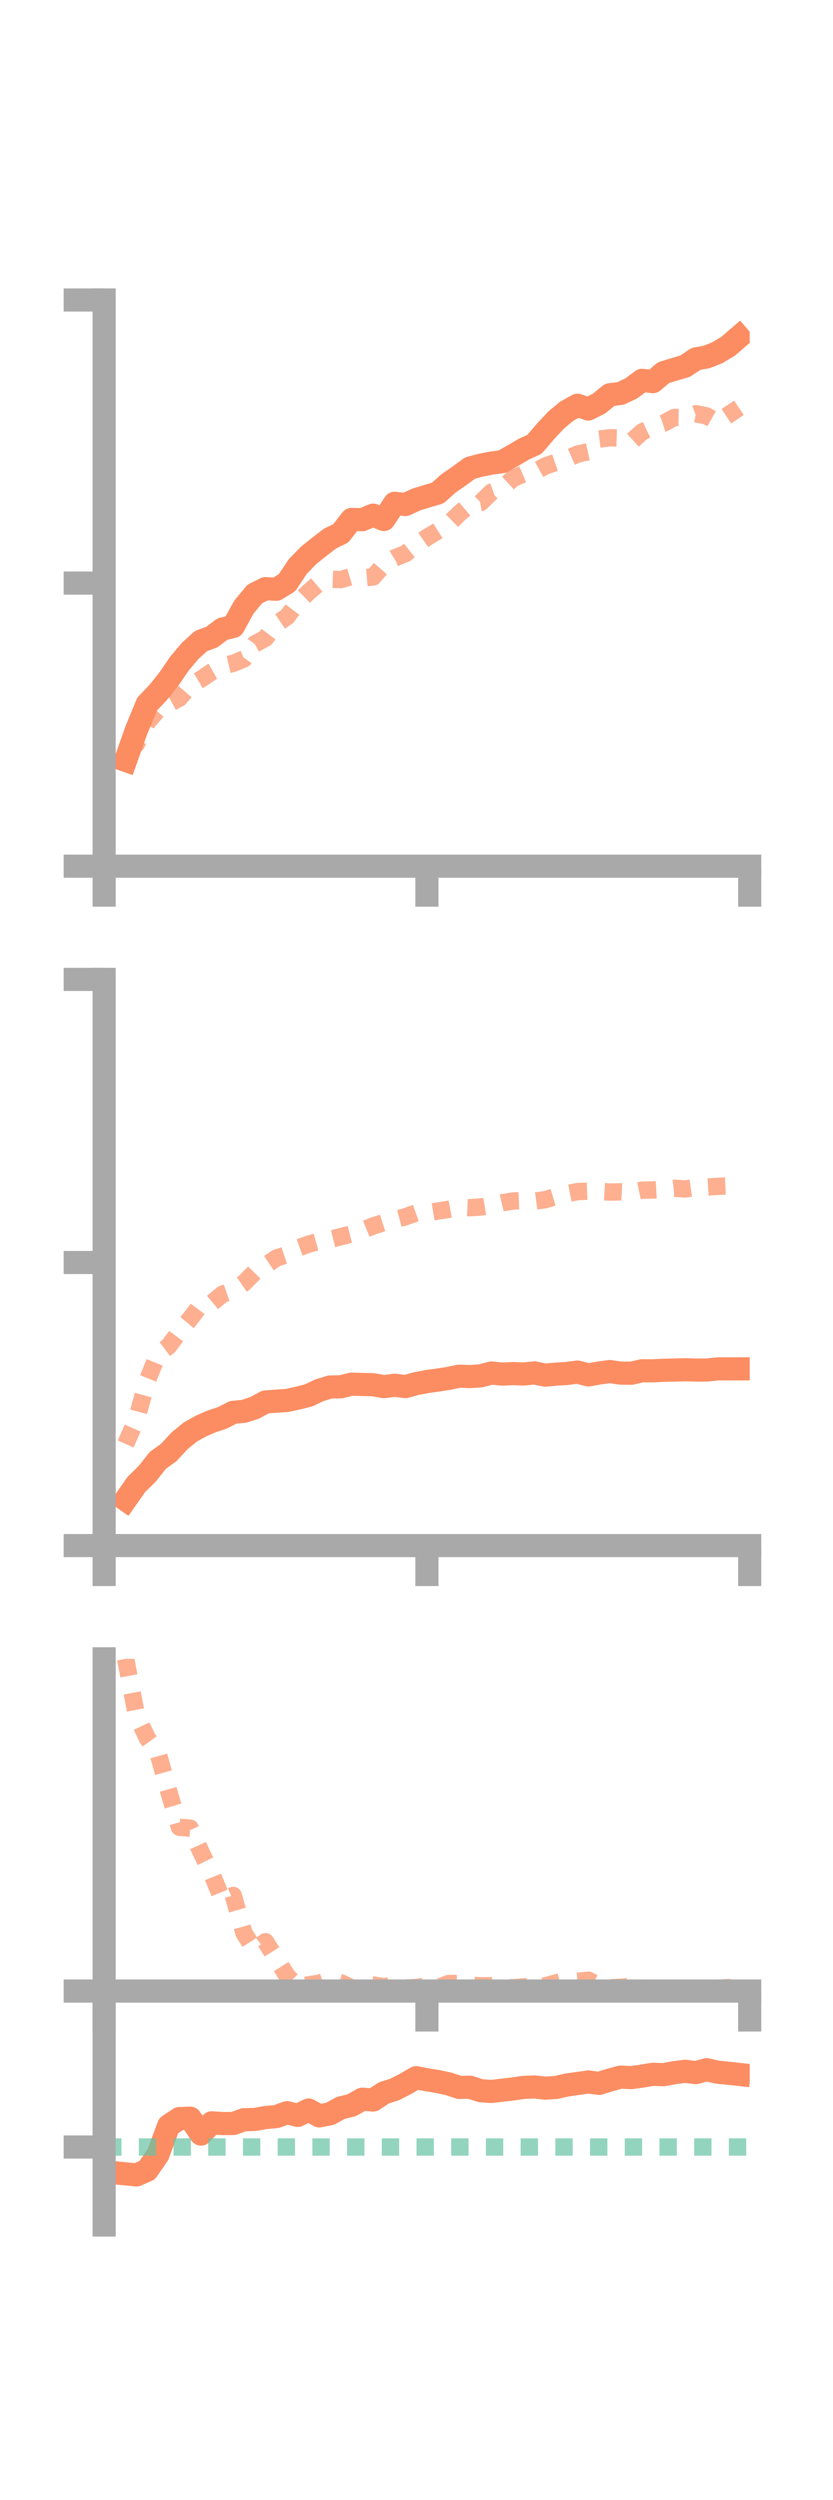 <?xml version="1.0" encoding="utf-8" standalone="no"?>
<!DOCTYPE svg PUBLIC "-//W3C//DTD SVG 1.1//EN"
  "http://www.w3.org/Graphics/SVG/1.1/DTD/svg11.dtd">
<!-- Created with matplotlib (https://matplotlib.org/) -->
<svg height="216pt" version="1.1" viewBox="0 0 72 216" width="72pt" xmlns="http://www.w3.org/2000/svg" xmlns:xlink="http://www.w3.org/1999/xlink">
 <defs>
  <style type="text/css">*{stroke-linecap:butt;stroke-linejoin:round;}</style>
 </defs>
 <g id="figure_1">
  <g id="patch_1">
   <path d="M 0 216 
L 72 216 
L 72 0 
L 0 0 
z
" style="fill:none;"/>
  </g>
  <g id="axes_1">
   <g id="patch_2">
    <path d="M 9 74.838 
L 64.8 74.838 
L 64.8 25.92 
L 9 25.92 
z
" style="fill:none;"/>
   </g>
   <g id="matplotlib.axis_1">
    <g id="xtick_1">
     <g id="line2d_1">
      <defs>
       <path d="M 0 0 
L 0 3.5 
" id="m95ea68f5ff" style="stroke:#a9a9a9;stroke-width:2;"/>
      </defs>
      <g>
       <use style="fill:#a9a9a9;stroke:#a9a9a9;stroke-width:2;" x="9" xlink:href="#m95ea68f5ff" y="74.838"/>
      </g>
     </g>
    </g>
    <g id="xtick_2">
     <g id="line2d_2">
      <g>
       <use style="fill:#a9a9a9;stroke:#a9a9a9;stroke-width:2;" x="36.9" xlink:href="#m95ea68f5ff" y="74.838"/>
      </g>
     </g>
    </g>
    <g id="xtick_3">
     <g id="line2d_3">
      <g>
       <use style="fill:#a9a9a9;stroke:#a9a9a9;stroke-width:2;" x="64.8" xlink:href="#m95ea68f5ff" y="74.838"/>
      </g>
     </g>
    </g>
   </g>
   <g id="matplotlib.axis_2">
    <g id="ytick_1">
     <g id="line2d_4">
      <defs>
       <path d="M 0 0 
L -3.5 0 
" id="m41aed50f83" style="stroke:#a9a9a9;stroke-width:2;"/>
      </defs>
      <g>
       <use style="fill:#a9a9a9;stroke:#a9a9a9;stroke-width:2;" x="9" xlink:href="#m41aed50f83" y="74.838"/>
      </g>
     </g>
    </g>
    <g id="ytick_2">
     <g id="line2d_5">
      <g>
       <use style="fill:#a9a9a9;stroke:#a9a9a9;stroke-width:2;" x="9" xlink:href="#m41aed50f83" y="50.379"/>
      </g>
     </g>
    </g>
    <g id="ytick_3">
     <g id="line2d_6">
      <g>
       <use style="fill:#a9a9a9;stroke:#a9a9a9;stroke-width:2;" x="9" xlink:href="#m41aed50f83" y="25.92"/>
      </g>
     </g>
    </g>
   </g>
   <g id="line2d_7">
    <path clip-path="url(#p7780cdbc19)" d="M 10.86 65.694 
L 11.79 63.081 
L 12.72 60.829 
L 13.65 59.856 
L 14.58 58.696 
L 15.51 57.336 
L 16.44 56.231 
L 17.37 55.387 
L 18.3 55.047 
L 19.23 54.35 
L 20.16 54.128 
L 21.09 52.442 
L 22.02 51.319 
L 22.95 50.858 
L 23.88 50.913 
L 24.81 50.345 
L 25.74 48.946 
L 26.67 47.989 
L 27.6 47.242 
L 28.53 46.53 
L 29.46 46.075 
L 30.39 44.877 
L 31.32 44.901 
L 32.25 44.51 
L 33.18 44.884 
L 34.11 43.485 
L 35.04 43.591 
L 35.97 43.161 
L 36.9 42.873 
L 37.83 42.601 
L 38.76 41.771 
L 39.69 41.127 
L 40.62 40.445 
L 41.55 40.193 
L 42.48 40.011 
L 43.41 39.89 
L 44.34 39.362 
L 45.27 38.813 
L 46.2 38.386 
L 47.13 37.295 
L 48.06 36.301 
L 48.99 35.527 
L 49.92 35.014 
L 50.85 35.339 
L 51.78 34.865 
L 52.71 34.107 
L 53.64 33.995 
L 54.57 33.554 
L 55.5 32.86 
L 56.43 32.976 
L 57.36 32.193 
L 58.29 31.91 
L 59.22 31.636 
L 60.15 31.01 
L 61.08 30.842 
L 62.01 30.472 
L 62.94 29.912 
L 63.87 29.11 
" style="fill:none;stroke:#fc8d62;stroke-linecap:square;stroke-width:2;"/>
   </g>
   <g id="line2d_8">
    <path clip-path="url(#p7780cdbc19)" d="M 10.86 64.919 
L 11.79 64.282 
L 12.72 62.429 
L 13.65 61.338 
L 14.58 60.818 
L 15.51 60.319 
L 16.44 59.23 
L 17.37 58.679 
L 18.3 58.05 
L 19.23 57.526 
L 20.16 57.314 
L 21.09 56.928 
L 22.02 55.638 
L 22.95 55.14 
L 23.88 53.911 
L 24.81 53.286 
L 25.74 52.066 
L 26.67 51.157 
L 27.6 50.359 
L 28.53 50.044 
L 29.46 50.08 
L 30.39 49.799 
L 31.32 49.933 
L 32.25 49.854 
L 33.18 48.782 
L 34.11 48.207 
L 35.04 47.838 
L 35.97 47.09 
L 36.9 46.437 
L 37.83 45.876 
L 38.76 45.287 
L 39.69 44.371 
L 40.62 43.576 
L 41.55 43.422 
L 42.48 42.519 
L 43.41 42.187 
L 44.34 41.336 
L 45.27 40.939 
L 46.2 40.783 
L 47.13 40.264 
L 48.06 39.945 
L 48.99 39.641 
L 49.92 39.234 
L 50.85 39.027 
L 51.78 37.939 
L 52.71 37.824 
L 53.64 37.849 
L 54.57 38.159 
L 55.5 37.316 
L 56.43 36.871 
L 57.36 36.569 
L 58.29 36.068 
L 59.22 36.085 
L 60.15 35.746 
L 61.08 35.938 
L 62.01 36.471 
L 62.94 35.858 
L 63.87 35.232 
" style="fill:none;stroke:#fc8d62;stroke-dasharray:1.5,1.5;stroke-dashoffset:0;stroke-opacity:0.7;stroke-width:1.5;"/>
   </g>
   <g id="patch_3">
    <path d="M 9 74.838 
L 9 25.92 
" style="fill:none;stroke:#a9a9a9;stroke-linecap:square;stroke-linejoin:miter;stroke-width:2;"/>
   </g>
   <g id="patch_4">
    <path d="M 64.8 74.838 
L 64.8 25.92 
" style="fill:none;"/>
   </g>
   <g id="patch_5">
    <path d="M 9 74.838 
L 64.8 74.838 
" style="fill:none;stroke:#a9a9a9;stroke-linecap:square;stroke-linejoin:miter;stroke-width:2;"/>
   </g>
   <g id="patch_6">
    <path d="M 9 25.92 
L 64.8 25.92 
" style="fill:none;"/>
   </g>
  </g>
  <g id="axes_2">
   <g id="patch_7">
    <path d="M 9 133.539 
L 64.8 133.539 
L 64.8 84.621 
L 9 84.621 
z
" style="fill:none;"/>
   </g>
   <g id="matplotlib.axis_3">
    <g id="xtick_4">
     <g id="line2d_9">
      <g>
       <use style="fill:#a9a9a9;stroke:#a9a9a9;stroke-width:2;" x="9" xlink:href="#m95ea68f5ff" y="133.539"/>
      </g>
     </g>
    </g>
    <g id="xtick_5">
     <g id="line2d_10">
      <g>
       <use style="fill:#a9a9a9;stroke:#a9a9a9;stroke-width:2;" x="36.9" xlink:href="#m95ea68f5ff" y="133.539"/>
      </g>
     </g>
    </g>
    <g id="xtick_6">
     <g id="line2d_11">
      <g>
       <use style="fill:#a9a9a9;stroke:#a9a9a9;stroke-width:2;" x="64.8" xlink:href="#m95ea68f5ff" y="133.539"/>
      </g>
     </g>
    </g>
   </g>
   <g id="matplotlib.axis_4">
    <g id="ytick_4">
     <g id="line2d_12">
      <g>
       <use style="fill:#a9a9a9;stroke:#a9a9a9;stroke-width:2;" x="9" xlink:href="#m41aed50f83" y="133.539"/>
      </g>
     </g>
    </g>
    <g id="ytick_5">
     <g id="line2d_13">
      <g>
       <use style="fill:#a9a9a9;stroke:#a9a9a9;stroke-width:2;" x="9" xlink:href="#m41aed50f83" y="109.08"/>
      </g>
     </g>
    </g>
    <g id="ytick_6">
     <g id="line2d_14">
      <g>
       <use style="fill:#a9a9a9;stroke:#a9a9a9;stroke-width:2;" x="9" xlink:href="#m41aed50f83" y="84.621"/>
      </g>
     </g>
    </g>
   </g>
   <g id="line2d_15">
    <path clip-path="url(#p79a41acb8f)" d="M 10.86 129.576 
L 11.79 128.254 
L 12.72 127.339 
L 13.65 126.167 
L 14.58 125.503 
L 15.51 124.496 
L 16.44 123.733 
L 17.37 123.21 
L 18.3 122.809 
L 19.23 122.497 
L 20.16 122.025 
L 21.09 121.939 
L 22.02 121.635 
L 22.95 121.129 
L 23.88 121.061 
L 24.81 121 
L 25.74 120.797 
L 26.67 120.563 
L 27.6 120.121 
L 28.53 119.837 
L 29.46 119.819 
L 30.39 119.591 
L 31.32 119.617 
L 32.25 119.64 
L 33.18 119.806 
L 34.11 119.685 
L 35.04 119.802 
L 35.97 119.546 
L 36.9 119.369 
L 37.83 119.24 
L 38.76 119.096 
L 39.69 118.901 
L 40.62 118.938 
L 41.55 118.872 
L 42.48 118.629 
L 43.41 118.723 
L 44.34 118.677 
L 45.27 118.716 
L 46.2 118.619 
L 47.13 118.813 
L 48.06 118.724 
L 48.99 118.672 
L 49.92 118.547 
L 50.85 118.793 
L 51.78 118.628 
L 52.71 118.503 
L 53.64 118.638 
L 54.57 118.645 
L 55.5 118.435 
L 56.43 118.438 
L 57.36 118.393 
L 58.29 118.374 
L 59.22 118.346 
L 60.15 118.372 
L 61.08 118.371 
L 62.01 118.275 
L 62.94 118.272 
L 63.87 118.27 
" style="fill:none;stroke:#fc8d62;stroke-linecap:square;stroke-width:2;"/>
   </g>
   <g id="line2d_16">
    <path clip-path="url(#p79a41acb8f)" d="M 10.86 124.759 
L 11.79 122.659 
L 12.72 119.305 
L 13.65 117.004 
L 14.58 116.305 
L 15.51 115.057 
L 16.44 113.939 
L 17.37 112.716 
L 18.3 112.592 
L 19.23 111.82 
L 20.16 111.492 
L 21.09 110.853 
L 22.02 109.912 
L 22.95 109.335 
L 23.88 108.704 
L 24.81 108.392 
L 25.74 107.832 
L 26.67 107.498 
L 27.6 107.232 
L 28.53 107.082 
L 29.46 106.847 
L 30.39 106.615 
L 31.32 106.309 
L 32.25 105.925 
L 33.18 105.63 
L 34.11 105.377 
L 35.04 105.129 
L 35.97 104.799 
L 36.9 104.793 
L 37.83 104.638 
L 38.76 104.489 
L 39.69 104.31 
L 40.62 104.346 
L 41.55 104.288 
L 42.48 104.133 
L 43.41 103.917 
L 44.34 103.768 
L 45.27 103.723 
L 46.2 103.78 
L 47.13 103.654 
L 48.06 103.369 
L 48.99 103.136 
L 49.92 102.953 
L 50.85 102.917 
L 51.78 102.94 
L 52.71 102.993 
L 53.64 102.975 
L 54.57 103.028 
L 55.5 102.831 
L 56.43 102.816 
L 57.36 102.765 
L 58.29 102.663 
L 59.22 102.728 
L 60.15 102.585 
L 61.08 102.564 
L 62.01 102.503 
L 62.94 102.461 
L 63.87 102.333 
" style="fill:none;stroke:#fc8d62;stroke-dasharray:1.5,1.5;stroke-dashoffset:0;stroke-opacity:0.7;stroke-width:1.5;"/>
   </g>
   <g id="patch_8">
    <path d="M 9 133.539 
L 9 84.621 
" style="fill:none;stroke:#a9a9a9;stroke-linecap:square;stroke-linejoin:miter;stroke-width:2;"/>
   </g>
   <g id="patch_9">
    <path d="M 64.8 133.539 
L 64.8 84.621 
" style="fill:none;"/>
   </g>
   <g id="patch_10">
    <path d="M 9 133.539 
L 64.8 133.539 
" style="fill:none;stroke:#a9a9a9;stroke-linecap:square;stroke-linejoin:miter;stroke-width:2;"/>
   </g>
   <g id="patch_11">
    <path d="M 9 84.621 
L 64.8 84.621 
" style="fill:none;"/>
   </g>
  </g>
  <g id="axes_3">
   <g id="patch_12">
    <path d="M 9 192.24 
L 64.8 192.24 
L 64.8 143.322 
L 9 143.322 
z
" style="fill:none;"/>
   </g>
   <g id="matplotlib.axis_5">
    <g id="xtick_7">
     <g id="line2d_17">
      <g>
       <use style="fill:#a9a9a9;stroke:#a9a9a9;stroke-width:2;" x="9" xlink:href="#m95ea68f5ff" y="172.026"/>
      </g>
     </g>
    </g>
    <g id="xtick_8">
     <g id="line2d_18">
      <g>
       <use style="fill:#a9a9a9;stroke:#a9a9a9;stroke-width:2;" x="36.9" xlink:href="#m95ea68f5ff" y="172.026"/>
      </g>
     </g>
    </g>
    <g id="xtick_9">
     <g id="line2d_19">
      <g>
       <use style="fill:#a9a9a9;stroke:#a9a9a9;stroke-width:2;" x="64.8" xlink:href="#m95ea68f5ff" y="172.026"/>
      </g>
     </g>
    </g>
   </g>
   <g id="matplotlib.axis_6">
    <g id="ytick_7">
     <g id="line2d_20">
      <g>
       <use style="fill:#a9a9a9;stroke:#a9a9a9;stroke-width:2;" x="9" xlink:href="#m41aed50f83" y="172.026"/>
      </g>
     </g>
    </g>
    <g id="ytick_8">
     <g id="line2d_21">
      <g>
       <use style="fill:#a9a9a9;stroke:#a9a9a9;stroke-width:2;" x="9" xlink:href="#m41aed50f83" y="185.502"/>
      </g>
     </g>
    </g>
   </g>
   <g id="line2d_22">
    <path clip-path="url(#p67d0a2539a)" d="M 10.86 187.824 
L 11.79 187.914 
L 12.72 187.508 
L 13.65 186.158 
L 14.58 183.656 
L 15.51 183.041 
L 16.44 183.009 
L 17.37 184.386 
L 18.3 183.413 
L 19.23 183.477 
L 20.16 183.473 
L 21.09 183.144 
L 22.02 183.12 
L 22.95 182.958 
L 23.88 182.877 
L 24.81 182.536 
L 25.74 182.769 
L 26.67 182.306 
L 27.6 182.814 
L 28.53 182.63 
L 29.46 182.119 
L 30.39 181.897 
L 31.32 181.371 
L 32.25 181.442 
L 33.18 180.828 
L 34.11 180.529 
L 35.04 180.054 
L 35.97 179.513 
L 36.9 179.692 
L 37.83 179.844 
L 38.76 180.041 
L 39.69 180.353 
L 40.62 180.336 
L 41.55 180.639 
L 42.48 180.702 
L 43.41 180.592 
L 44.34 180.485 
L 45.27 180.35 
L 46.2 180.314 
L 47.13 180.415 
L 48.06 180.358 
L 48.99 180.147 
L 49.92 180.013 
L 50.85 179.883 
L 51.78 180.004 
L 52.71 179.716 
L 53.64 179.462 
L 54.57 179.507 
L 55.5 179.375 
L 56.43 179.219 
L 57.36 179.254 
L 58.29 179.079 
L 59.22 178.959 
L 60.15 179.077 
L 61.08 178.822 
L 62.01 179.036 
L 62.94 179.127 
L 63.87 179.229 
" style="fill:none;stroke:#fc8d62;stroke-linecap:square;stroke-width:2;"/>
   </g>
   <g id="line2d_23">
    <path clip-path="url(#p67d0a2539a)" d="M 10.86 143.322 
L 11.79 148.17 
L 12.72 150.15 
L 13.65 151.429 
L 14.58 154.774 
L 15.51 157.879 
L 16.44 157.955 
L 17.37 160.01 
L 18.3 161.886 
L 19.23 164.168 
L 20.16 163.764 
L 21.09 167.022 
L 22.02 168.47 
L 22.95 167.761 
L 23.88 169.233 
L 24.81 170.712 
L 25.74 171.677 
L 26.67 171.488 
L 27.6 171.35 
L 28.53 171.035 
L 29.46 171.31 
L 30.39 171.748 
L 31.32 171.398 
L 32.25 171.497 
L 33.18 171.664 
L 34.11 171.477 
L 35.04 171.766 
L 35.97 171.727 
L 36.9 171.577 
L 37.83 171.736 
L 38.76 171.379 
L 39.69 171.364 
L 40.62 171.508 
L 41.55 171.576 
L 42.48 171.564 
L 43.41 171.643 
L 44.34 171.756 
L 45.27 171.659 
L 46.2 171.744 
L 47.13 171.571 
L 48.06 171.327 
L 48.99 171.065 
L 49.92 171.183 
L 50.85 171.087 
L 51.78 171.568 
L 52.71 171.755 
L 53.64 171.7 
L 54.57 171.628 
L 55.5 171.706 
L 56.43 171.883 
L 57.36 171.881 
L 58.29 171.858 
L 59.22 171.885 
L 60.15 171.817 
L 61.08 171.916 
L 62.01 171.785 
L 62.94 171.735 
L 63.87 171.665 
" style="fill:none;stroke:#fc8d62;stroke-dasharray:1.5,1.5;stroke-dashoffset:0;stroke-opacity:0.7;stroke-width:1.5;"/>
   </g>
   <g id="line2d_24">
    <path clip-path="url(#p67d0a2539a)" d="M 9 185.502 
L 64.8 185.502 
" style="fill:none;stroke:#66c2a5;stroke-dasharray:1.5,1.5;stroke-dashoffset:0;stroke-opacity:0.7;stroke-width:1.5;"/>
   </g>
   <g id="patch_13">
    <path d="M 9 192.24 
L 9 143.322 
" style="fill:none;stroke:#a9a9a9;stroke-linecap:square;stroke-linejoin:miter;stroke-width:2;"/>
   </g>
   <g id="patch_14">
    <path d="M 64.8 192.24 
L 64.8 143.322 
" style="fill:none;"/>
   </g>
   <g id="patch_15">
    <path d="M 9 172.026 
L 64.8 172.026 
" style="fill:none;stroke:#a9a9a9;stroke-linecap:square;stroke-linejoin:miter;stroke-width:2;"/>
   </g>
   <g id="patch_16">
    <path d="M 9 143.322 
L 64.8 143.322 
" style="fill:none;"/>
   </g>
  </g>
 </g>
 <defs>
  <clipPath id="p7780cdbc19">
   <rect height="48.918" width="55.8" x="9" y="25.92"/>
  </clipPath>
  <clipPath id="p79a41acb8f">
   <rect height="48.918" width="55.8" x="9" y="84.621"/>
  </clipPath>
  <clipPath id="p67d0a2539a">
   <rect height="48.918" width="55.8" x="9" y="143.322"/>
  </clipPath>
 </defs>
</svg>
